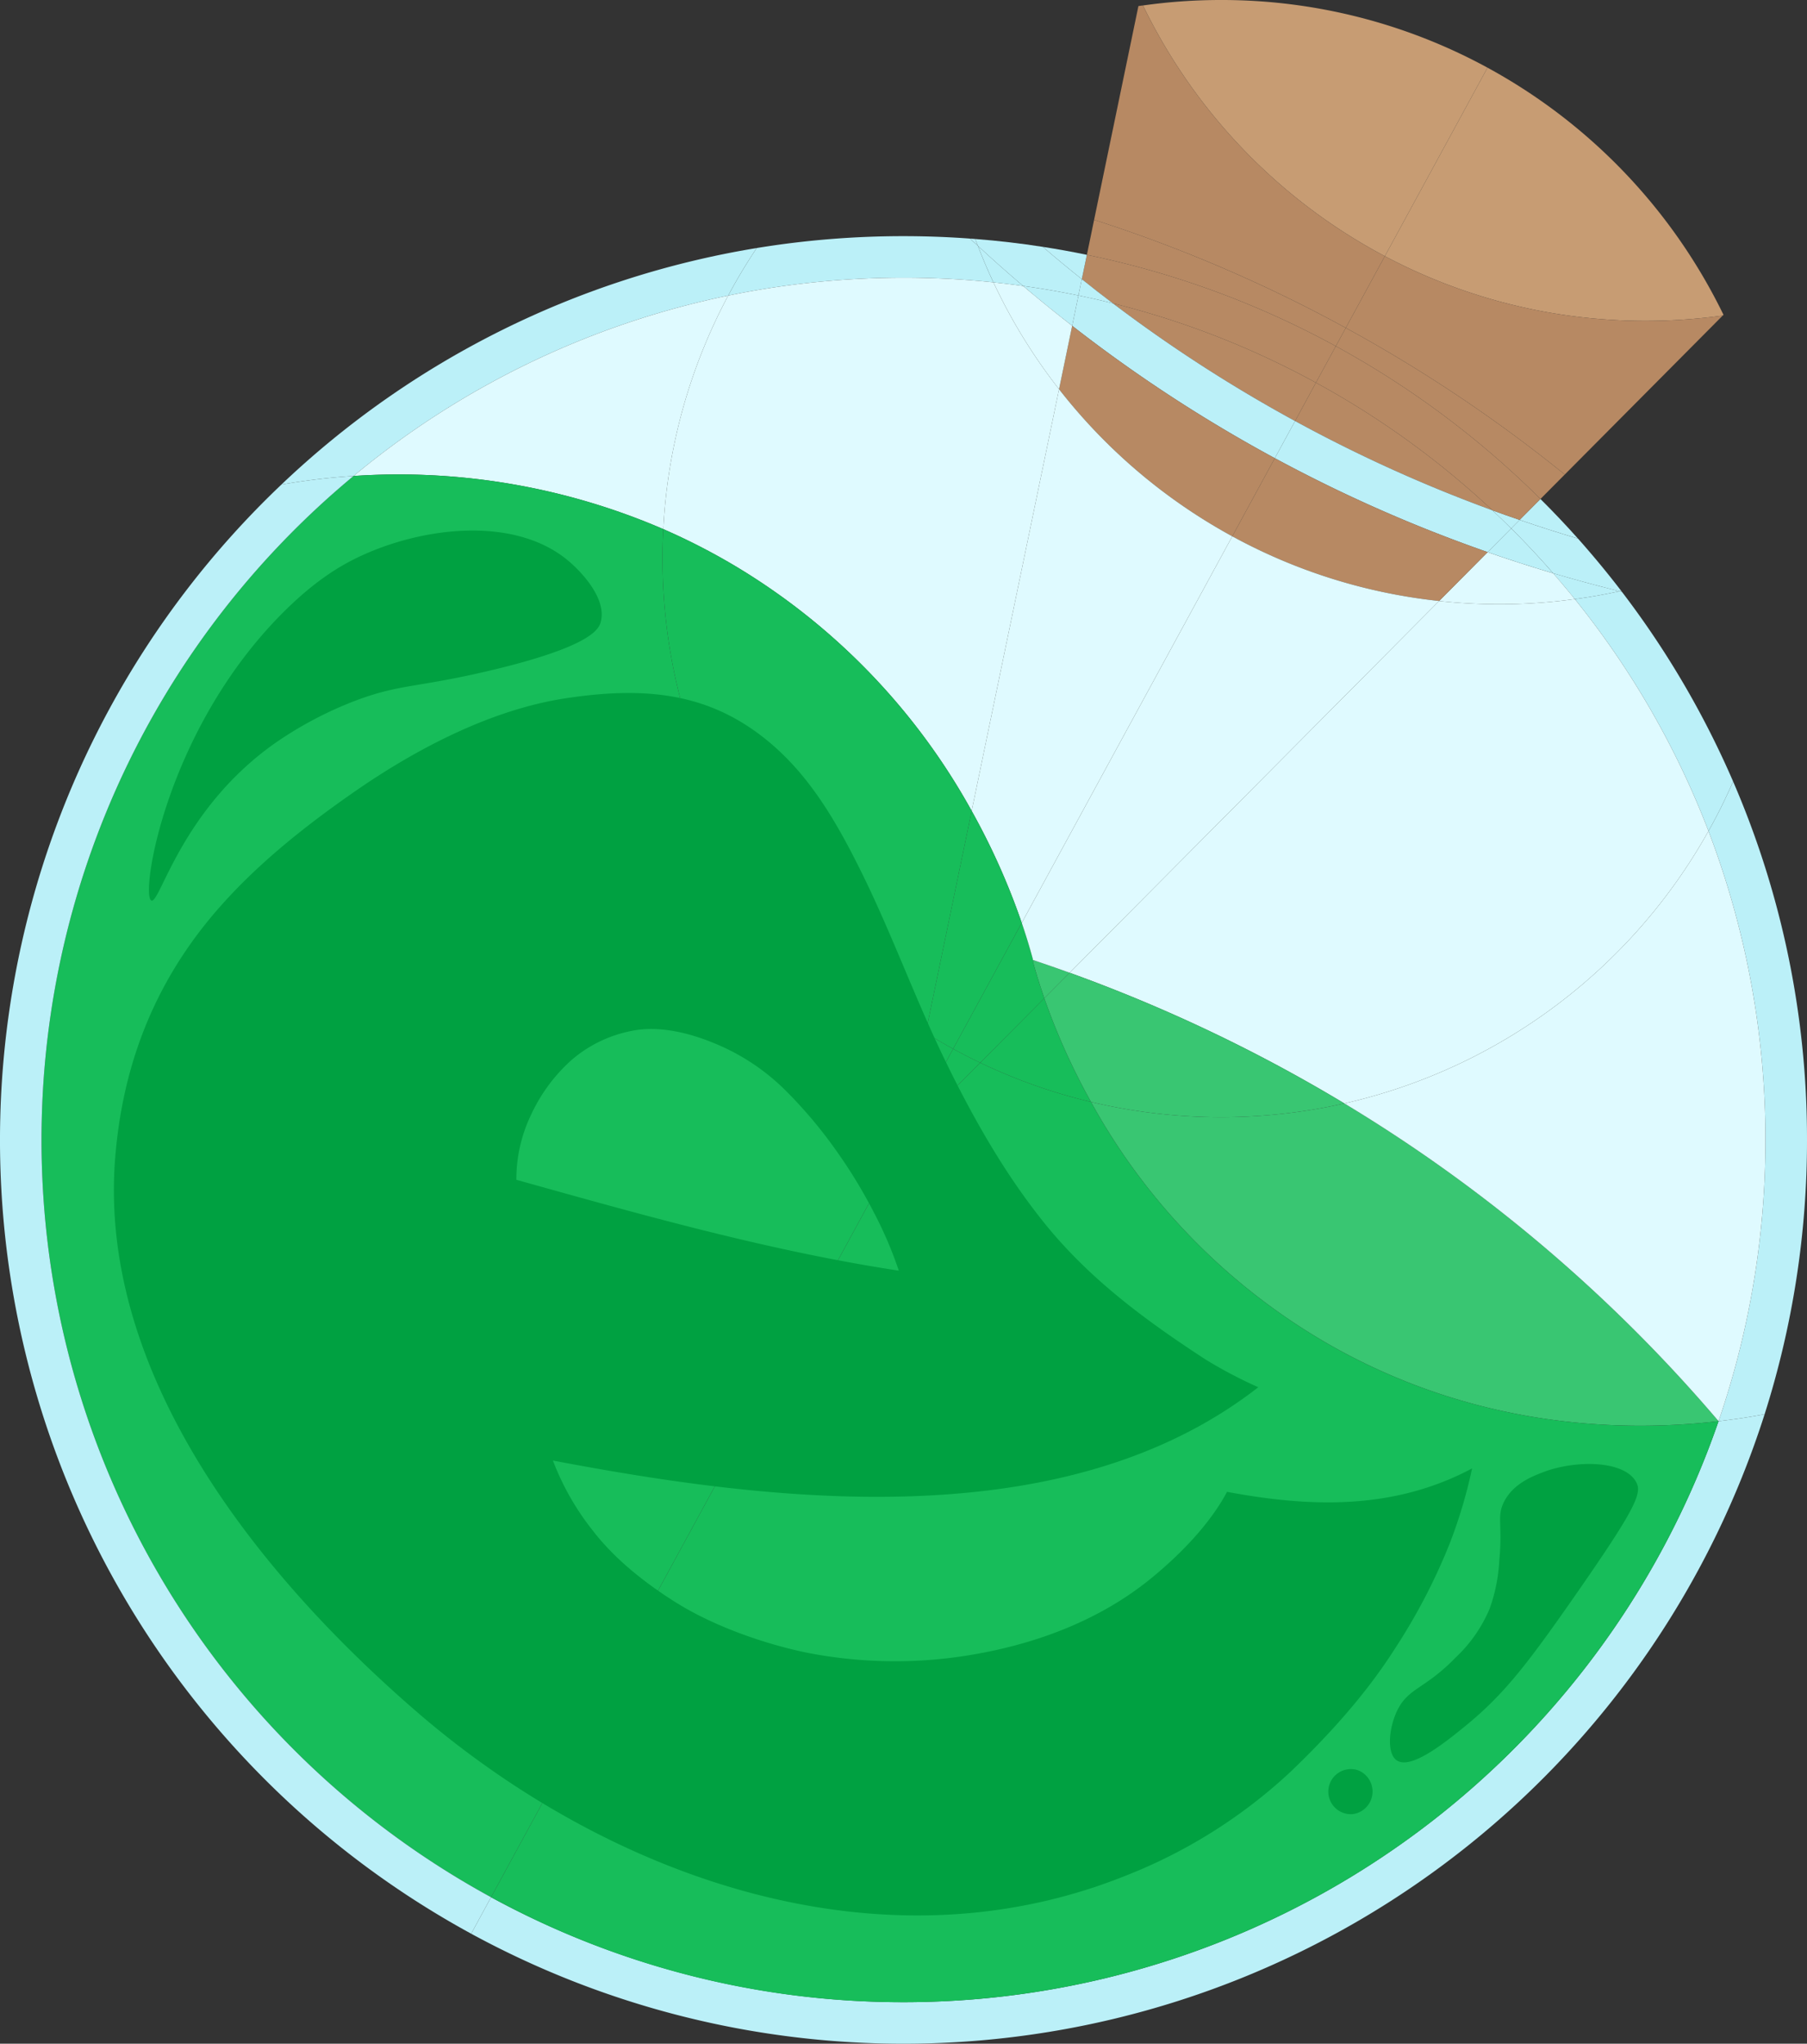 <svg id="Layer_1" data-name="Layer 1" xmlns="http://www.w3.org/2000/svg" viewBox="0 0 370 418.34"><rect x="0" y="0" width="370" height="418.34" fill="#333333" stroke="none"/><defs><style>.cls-1{fill:#bbf0f8;}.cls-2{fill:#c79c73;}.cls-3{fill:#dffaff;}.cls-4{fill:#b78963;}.cls-5{fill:#39c672;}.cls-6{fill:#17bd5a;}.cls-7{fill:#00a141;}</style></defs><title>elixir_med</title><path class="cls-1" d="M394,258a184.76,184.76,0,0,1-8.68,56.15c-2.79.53-5.96,1.02-9.43,1.42a177.185,177.185,0,0,0-2.06-120.8,108.869,108.869,0,0,0,5.04-10.15A184.254,184.254,0,0,1,394,258Z" transform="translate(-24 -24.66)"/><path class="cls-1" d="M378.87,184.62a108.869,108.869,0,0,1-5.04,10.15,176.197,176.197,0,0,0-27.37-47.48c3.1-.4,6.15-.95,9.15-1.61.16.04.32.07.48.11A184.329,184.329,0,0,1,378.87,184.62Z" transform="translate(-24 -24.66)"/><path class="cls-2" d="M328.58,38.51A114.71,114.71,0,0,1,376.9,89.1l-.15.15A113.727,113.727,0,0,1,361,90.34,113.679,113.679,0,0,1,307.56,77.1Z" transform="translate(-24 -24.66)"/><path class="cls-1" d="M355.95,145.6c.05.06.09.13.14.19-.16-.04-.32-.07-.48-.11A3.383,3.383,0,0,0,355.95,145.6Z" transform="translate(-24 -24.66)"/><path class="cls-1" d="M355.61,145.68c-3,.66-6.05,1.21-9.15,1.61q-2.175-2.7-4.44-5.29Q348.755,143.995,355.61,145.68Z" transform="translate(-24 -24.66)"/><path class="cls-3" d="M342.02,142q2.265,2.595,4.44,5.29A112.657,112.657,0,0,1,331,148.34a114.084,114.084,0,0,1-12.33-.66l9.94-10Q335.24,139.99,342.02,142Z" transform="translate(-24 -24.66)"/><path class="cls-1" d="M339.42,126.8q3.96,3.93,7.68,8.1-6.03-1.785-11.94-3.82Z" transform="translate(-24 -24.66)"/><path class="cls-1" d="M342.02,142q-4.125-4.74-8.59-9.17l1.73-1.75q5.91,2.04,11.94,3.82,4.62,5.19,8.85,10.7a3.383,3.383,0,0,1-.34.08Q348.755,143.985,342.02,142Z" transform="translate(-24 -24.66)"/><path class="cls-1" d="M333.43,132.83q4.47,4.425,8.59,9.17-6.78-2.01-13.41-4.32Z" transform="translate(-24 -24.66)"/><path class="cls-1" d="M335.16,131.08l-1.73,1.75c-1.27-1.26-2.55-2.5-3.86-3.72C331.42,129.79,333.29,130.45,335.16,131.08Z" transform="translate(-24 -24.66)"/><path class="cls-4" d="M307.56,77.1A113.679,113.679,0,0,0,361,90.34a113.727,113.727,0,0,0,15.75-1.09L344.4,121.79a298.87,298.87,0,0,0-44.84-30.01Z" transform="translate(-24 -24.66)"/><path class="cls-4" d="M299.56,91.78a298.87,298.87,0,0,1,44.84,30.01l-4.98,5.01a185.42,185.42,0,0,0-41.9-31.28Z" transform="translate(-24 -24.66)"/><path class="cls-4" d="M329.57,129.11a175.709,175.709,0,0,0-36.12-26.12l4.07-7.47a185.42,185.42,0,0,1,41.9,31.28l-4.26,4.28C333.29,130.45,331.42,129.79,329.57,129.11Z" transform="translate(-24 -24.66)"/><path class="cls-4" d="M293.45,102.99a175.709,175.709,0,0,1,36.12,26.12,297.006,297.006,0,0,1-40.39-18.27Z" transform="translate(-24 -24.66)"/><path class="cls-1" d="M289.18,110.84a297.006,297.006,0,0,0,40.39,18.27c1.31,1.22,2.59,2.46,3.86,3.72l-4.82,4.85a298.497,298.497,0,0,1-43.58-19.23Z" transform="translate(-24 -24.66)"/><path class="cls-5" d="M375.89,315.57c-19.93,2.31-50.07,1.44-80.39-16.07a128.614,128.614,0,0,1-48.11-49.28,115.033,115.033,0,0,0,51.88.31,311.83,311.83,0,0,1,76.62,65.04Z" transform="translate(-24 -24.66)"/><path class="cls-4" d="M285.03,118.45a298.497,298.497,0,0,0,43.58,19.23l-9.94,10a113.484,113.484,0,0,1-42.35-13.24Z" transform="translate(-24 -24.66)"/><path class="cls-3" d="M299.27,250.53a114.431,114.431,0,0,0,74.56-55.76,177.185,177.185,0,0,1,2.06,120.8,311.83,311.83,0,0,0-76.62-65.04Z" transform="translate(-24 -24.66)"/><path class="cls-3" d="M243.02,223.78l75.65-76.1a114.084,114.084,0,0,0,12.33.66,112.657,112.657,0,0,0,15.46-1.05,176.197,176.197,0,0,1,27.37,47.48,114.431,114.431,0,0,1-74.56,55.76A318.884,318.884,0,0,0,243.02,223.78Z" transform="translate(-24 -24.66)"/><path class="cls-4" d="M299.56,91.78l-2.04,3.74a183.463,183.463,0,0,0-50.97-18.7l1.48-7.17A296.457,296.457,0,0,1,299.56,91.78Z" transform="translate(-24 -24.66)"/><path class="cls-4" d="M297.52,95.52l-4.07,7.47a174.721,174.721,0,0,0-41.58-16.24q-3.21-2.43-6.36-4.95l1.04-4.98A183.463,183.463,0,0,1,297.52,95.52Z" transform="translate(-24 -24.66)"/><path class="cls-4" d="M293.45,102.99l-4.27,7.85a297.248,297.248,0,0,1-37.31-24.09A174.721,174.721,0,0,1,293.45,102.99Z" transform="translate(-24 -24.66)"/><path class="cls-1" d="M289.18,110.84l-4.15,7.61a298.153,298.153,0,0,1-41.49-27.1l1.28-6.21c2.37.49,4.72,1.02,7.05,1.61A297.248,297.248,0,0,0,289.18,110.84Z" transform="translate(-24 -24.66)"/><path class="cls-4" d="M285.03,118.45l-8.71,15.99a114.61,114.61,0,0,1-35.47-30.11l2.69-12.98A298.153,298.153,0,0,0,285.03,118.45Z" transform="translate(-24 -24.66)"/><path class="cls-5" d="M243.02,223.78a318.884,318.884,0,0,1,56.25,26.75,115.033,115.033,0,0,1-51.88-.31A136.365,136.365,0,0,1,237.83,229Z" transform="translate(-24 -24.66)"/><path class="cls-2" d="M274,24.66a113.797,113.797,0,0,1,54.58,13.85L307.56,77.1a114.76,114.76,0,0,1-49.52-51.32A113.466,113.466,0,0,1,274,24.66Z" transform="translate(-24 -24.66)"/><path class="cls-3" d="M276.32,134.44l-43.11,79.13a141.288,141.288,0,0,0-10.25-22.92l17.89-86.32A114.61,114.61,0,0,0,276.32,134.44Z" transform="translate(-24 -24.66)"/><path class="cls-4" d="M258.04,25.78A114.76,114.76,0,0,0,307.56,77.1l-8,14.68a296.457,296.457,0,0,0-51.53-22.13l9.07-43.74C257.41,25.85,257.72,25.81,258.04,25.78Z" transform="translate(-24 -24.66)"/><path class="cls-1" d="M245.51,81.8q3.15,2.52,6.36,4.95c-2.33-.59-4.68-1.12-7.05-1.61Z" transform="translate(-24 -24.66)"/><path class="cls-1" d="M246.55,76.82l-1.04,4.98q-4.05-3.225-7.98-6.61Q242.075,75.895,246.55,76.82Z" transform="translate(-24 -24.66)"/><path class="cls-1" d="M244.82,85.14l-1.28,6.21q-5.115-3.96-10.05-8.16Q239.22,83.985,244.82,85.14Z" transform="translate(-24 -24.66)"/><path class="cls-3" d="M243.54,91.35l-2.69,12.98a114.016,114.016,0,0,1-13.44-21.88q3.06.315,6.08.74Q238.425,87.375,243.54,91.35Z" transform="translate(-24 -24.66)"/><path class="cls-5" d="M243.02,223.78,237.83,229c-1.17-3.39-1.91-5.99-2.33-7.5l.1-.3C237.99,222,240.47,222.86,243.02,223.78Z" transform="translate(-24 -24.66)"/><path class="cls-6" d="M237.83,229a136.365,136.365,0,0,0,9.56,21.22,112.663,112.663,0,0,1-22.68-8.03Z" transform="translate(-24 -24.66)"/><path class="cls-6" d="M235.46,221.15v.01a1.026,1.026,0,0,1,.14.04l-.1.3c.42,1.51,1.16,4.11,2.33,7.5l-13.12,13.19q-2.82-1.335-5.55-2.84l14.05-25.78c1.15,3.35,1.87,5.93,2.29,7.48Z" transform="translate(-24 -24.66)"/><path class="cls-3" d="M276.32,134.44a113.484,113.484,0,0,0,42.35,13.24l-75.65,76.1c-2.55-.92-5.03-1.78-7.42-2.58a1.026,1.026,0,0,0-.14-.04v-.01l.04-.1c-.42-1.55-1.14-4.13-2.29-7.48Z" transform="translate(-24 -24.66)"/><path class="cls-6" d="M233.21,213.57l-14.05,25.78q-2.865-1.56-5.61-3.29l9.41-45.41A141.288,141.288,0,0,1,233.21,213.57Z" transform="translate(-24 -24.66)"/><path class="cls-1" d="M223.7,73.58c4.66.36,9.28.9,13.83,1.61q3.93,3.39,7.98,6.61l-.69,3.34q-5.595-1.155-11.33-1.95-4.725-4.005-9.26-8.21C224.04,74.51,223.87,74.05,223.7,73.58Z" transform="translate(-24 -24.66)"/><path class="cls-1" d="M227.41,82.45q-1.725-3.66-3.18-7.47,4.545,4.215,9.26,8.21Q230.475,82.77,227.41,82.45Z" transform="translate(-24 -24.66)"/><path class="cls-1" d="M227.41,82.45a178.155,178.155,0,0,0-54.3,2.71,113.327,113.327,0,0,1,5.84-9.73A186.043,186.043,0,0,1,209,73q6.87,0,13.63.5c.53.5,1.06.99,1.6,1.48Q225.685,78.79,227.41,82.45Z" transform="translate(-24 -24.66)"/><path class="cls-6" d="M224.71,242.19l-15.7,15.8,10.15-18.64Q221.89,240.85,224.71,242.19Z" transform="translate(-24 -24.66)"/><path class="cls-1" d="M223.7,73.58c.17.47.34.93.53,1.4-.54-.49-1.07-.98-1.6-1.48C222.99,73.52,223.35,73.55,223.7,73.58Z" transform="translate(-24 -24.66)"/><path class="cls-3" d="M222.96,190.65A133.731,133.731,0,0,0,174.5,140.5a131.813,131.813,0,0,0-14.68-7.53,113.561,113.561,0,0,1,13.29-47.81,178.155,178.155,0,0,1,54.3-2.71,114.016,114.016,0,0,0,13.44,21.88Z" transform="translate(-24 -24.66)"/><path class="cls-6" d="M219.16,239.35l-10.15,18.64L209,258l4.55-21.94Q216.295,237.785,219.16,239.35Z" transform="translate(-24 -24.66)"/><path class="cls-6" d="M213.55,236.06A114.228,114.228,0,0,1,159.66,139q0-3.03.16-6.03a131.813,131.813,0,0,1,14.68,7.53,133.731,133.731,0,0,1,48.46,50.15Z" transform="translate(-24 -24.66)"/><path class="cls-1" d="M178.95,75.43a113.327,113.327,0,0,0-5.84,9.73A175.654,175.654,0,0,0,96.4,122.09a135.057,135.057,0,0,0-14.78,1.76A184.415,184.415,0,0,1,178.95,75.43Z" transform="translate(-24 -24.66)"/><path class="cls-1" d="M124.55,413.01a176.591,176.591,0,0,0,251.34-97.44c3.47-.4,6.64-.89,9.43-1.42A185.108,185.108,0,0,1,120.48,420.48Z" transform="translate(-24 -24.66)"/><path class="cls-3" d="M173.11,85.16a113.561,113.561,0,0,0-13.29,47.81A136.756,136.756,0,0,0,96.4,122.09,175.654,175.654,0,0,1,173.11,85.16Z" transform="translate(-24 -24.66)"/><path class="cls-6" d="M209,258,124.55,413.01A176.516,176.516,0,0,1,96.4,122.09a136.756,136.756,0,0,1,63.42,10.88q-.165,3-.16,6.03a114.228,114.228,0,0,0,53.89,97.06Z" transform="translate(-24 -24.66)"/><path class="cls-6" d="M209,434.5a175.531,175.531,0,0,1-84.45-21.49L209,258l.01-.01,15.7-15.8a112.663,112.663,0,0,0,22.68,8.03A128.614,128.614,0,0,0,295.5,299.5c30.32,17.51,60.46,18.38,80.39,16.07A176.558,176.558,0,0,1,209,434.5Z" transform="translate(-24 -24.66)"/><path class="cls-1" d="M124.55,413.01l-4.07,7.47A185.02,185.02,0,0,1,81.62,123.85a135.057,135.057,0,0,1,14.78-1.76,176.516,176.516,0,0,0,28.15,290.92Z" transform="translate(-24 -24.66)"/><path class="cls-7" d="M325.422,325.239a100.299,100.299,0,0,1-4.577,15.358,121.941,121.941,0,0,1-11.319,21.688c-5.995,9.378-13.55,17.66-21.415,25.182a106.38,106.38,0,0,1-34.016,21.294c-50.786,20.161-106.307-.326-145.147-34.035C76.555,346.615,44.03,305.734,47.589,261.618c1.289-15.98,6.08-30.309,14.995-43.145,8.723-12.56,20.959-22.724,34.163-31.87,12.63-8.749,27.894-16.703,43.071-19.006,16.03-2.433,28.674-1.159,40.326,7.877,9.239,7.165,15.058,17.107,20.725,28.706,5.77,11.809,10.604,25.016,16.386,36.99,5.739,11.885,12.304,23.57,20.648,33.915,9.171,11.371,20.639,19.846,32.92,27.838a92.328,92.328,0,0,0,10.822,5.697c-39.498,30.79-99.143,23.626-144.431,15.004a53.603,53.603,0,0,0,8.327,14.54c3.943,5.085,9.648,9.986,16.825,14.492,7.692,4.83,17.909,8.43,26.635,10.258a93.825,93.825,0,0,0,34.492.382c12.644-2.197,25.687-6.904,36.387-15.705,8.35-6.868,13.007-13.091,15.361-17.561C292.484,333.255,309.435,333.75,325.422,325.239ZM208.038,284.756A80.245,80.245,0,0,0,203.041,273.05a102.388,102.388,0,0,0-7.715-12.723,93.079,93.079,0,0,0-10.444-12.421,44.47,44.47,0,0,0-14.948-9.83c-5.861-2.389-11.725-3.415-16.6-2.395a26.506,26.506,0,0,0-12.472,6.105,34.401,34.401,0,0,0-8.117,11.058,30.415,30.415,0,0,0-3.016,13.313C155.493,273.356,181.543,280.726,208.038,284.756Z" transform="translate(-24 -24.66)"/><path class="cls-7" d="M55,209c-2.304-.897,2.774-34.811,27-59,6.273-6.264,11.264-9.313,15.204-11.216C110.244,132.486,129.929,129.977,141,140c.905.82,7.43,6.726,6,12-.389,1.434-1.971,5.058-23,10-14.659,3.445-17.991,2.647-27,6a77.135,77.135,0,0,0-17,9C61.085,190.513,56.756,209.684,55,209Z" transform="translate(-24 -24.66)"/><path class="cls-7" d="M332,332c-1.583,3.041-.297,4.641-1,12a34.425,34.425,0,0,1-2,10,29.304,29.304,0,0,1-7,10c-6.306,6.508-9.734,6.105-12,11-1.651,3.566-2.059,8.591,0,10,2.932,2.006,10.107-3.832,14-7,7.83-6.371,12.625-12.574,22-26,13.24-18.961,14.252-21.738,13-24-2.484-4.489-12.515-4.478-19-2C337.777,326.85,333.913,328.326,332,332Z" transform="translate(-24 -24.66)"/><path class="cls-7" d="M302,387a4.617,4.617,0,1,0-1,9,4.667,4.667,0,0,0,1-9Z" transform="translate(-24 -24.66)"/></svg>